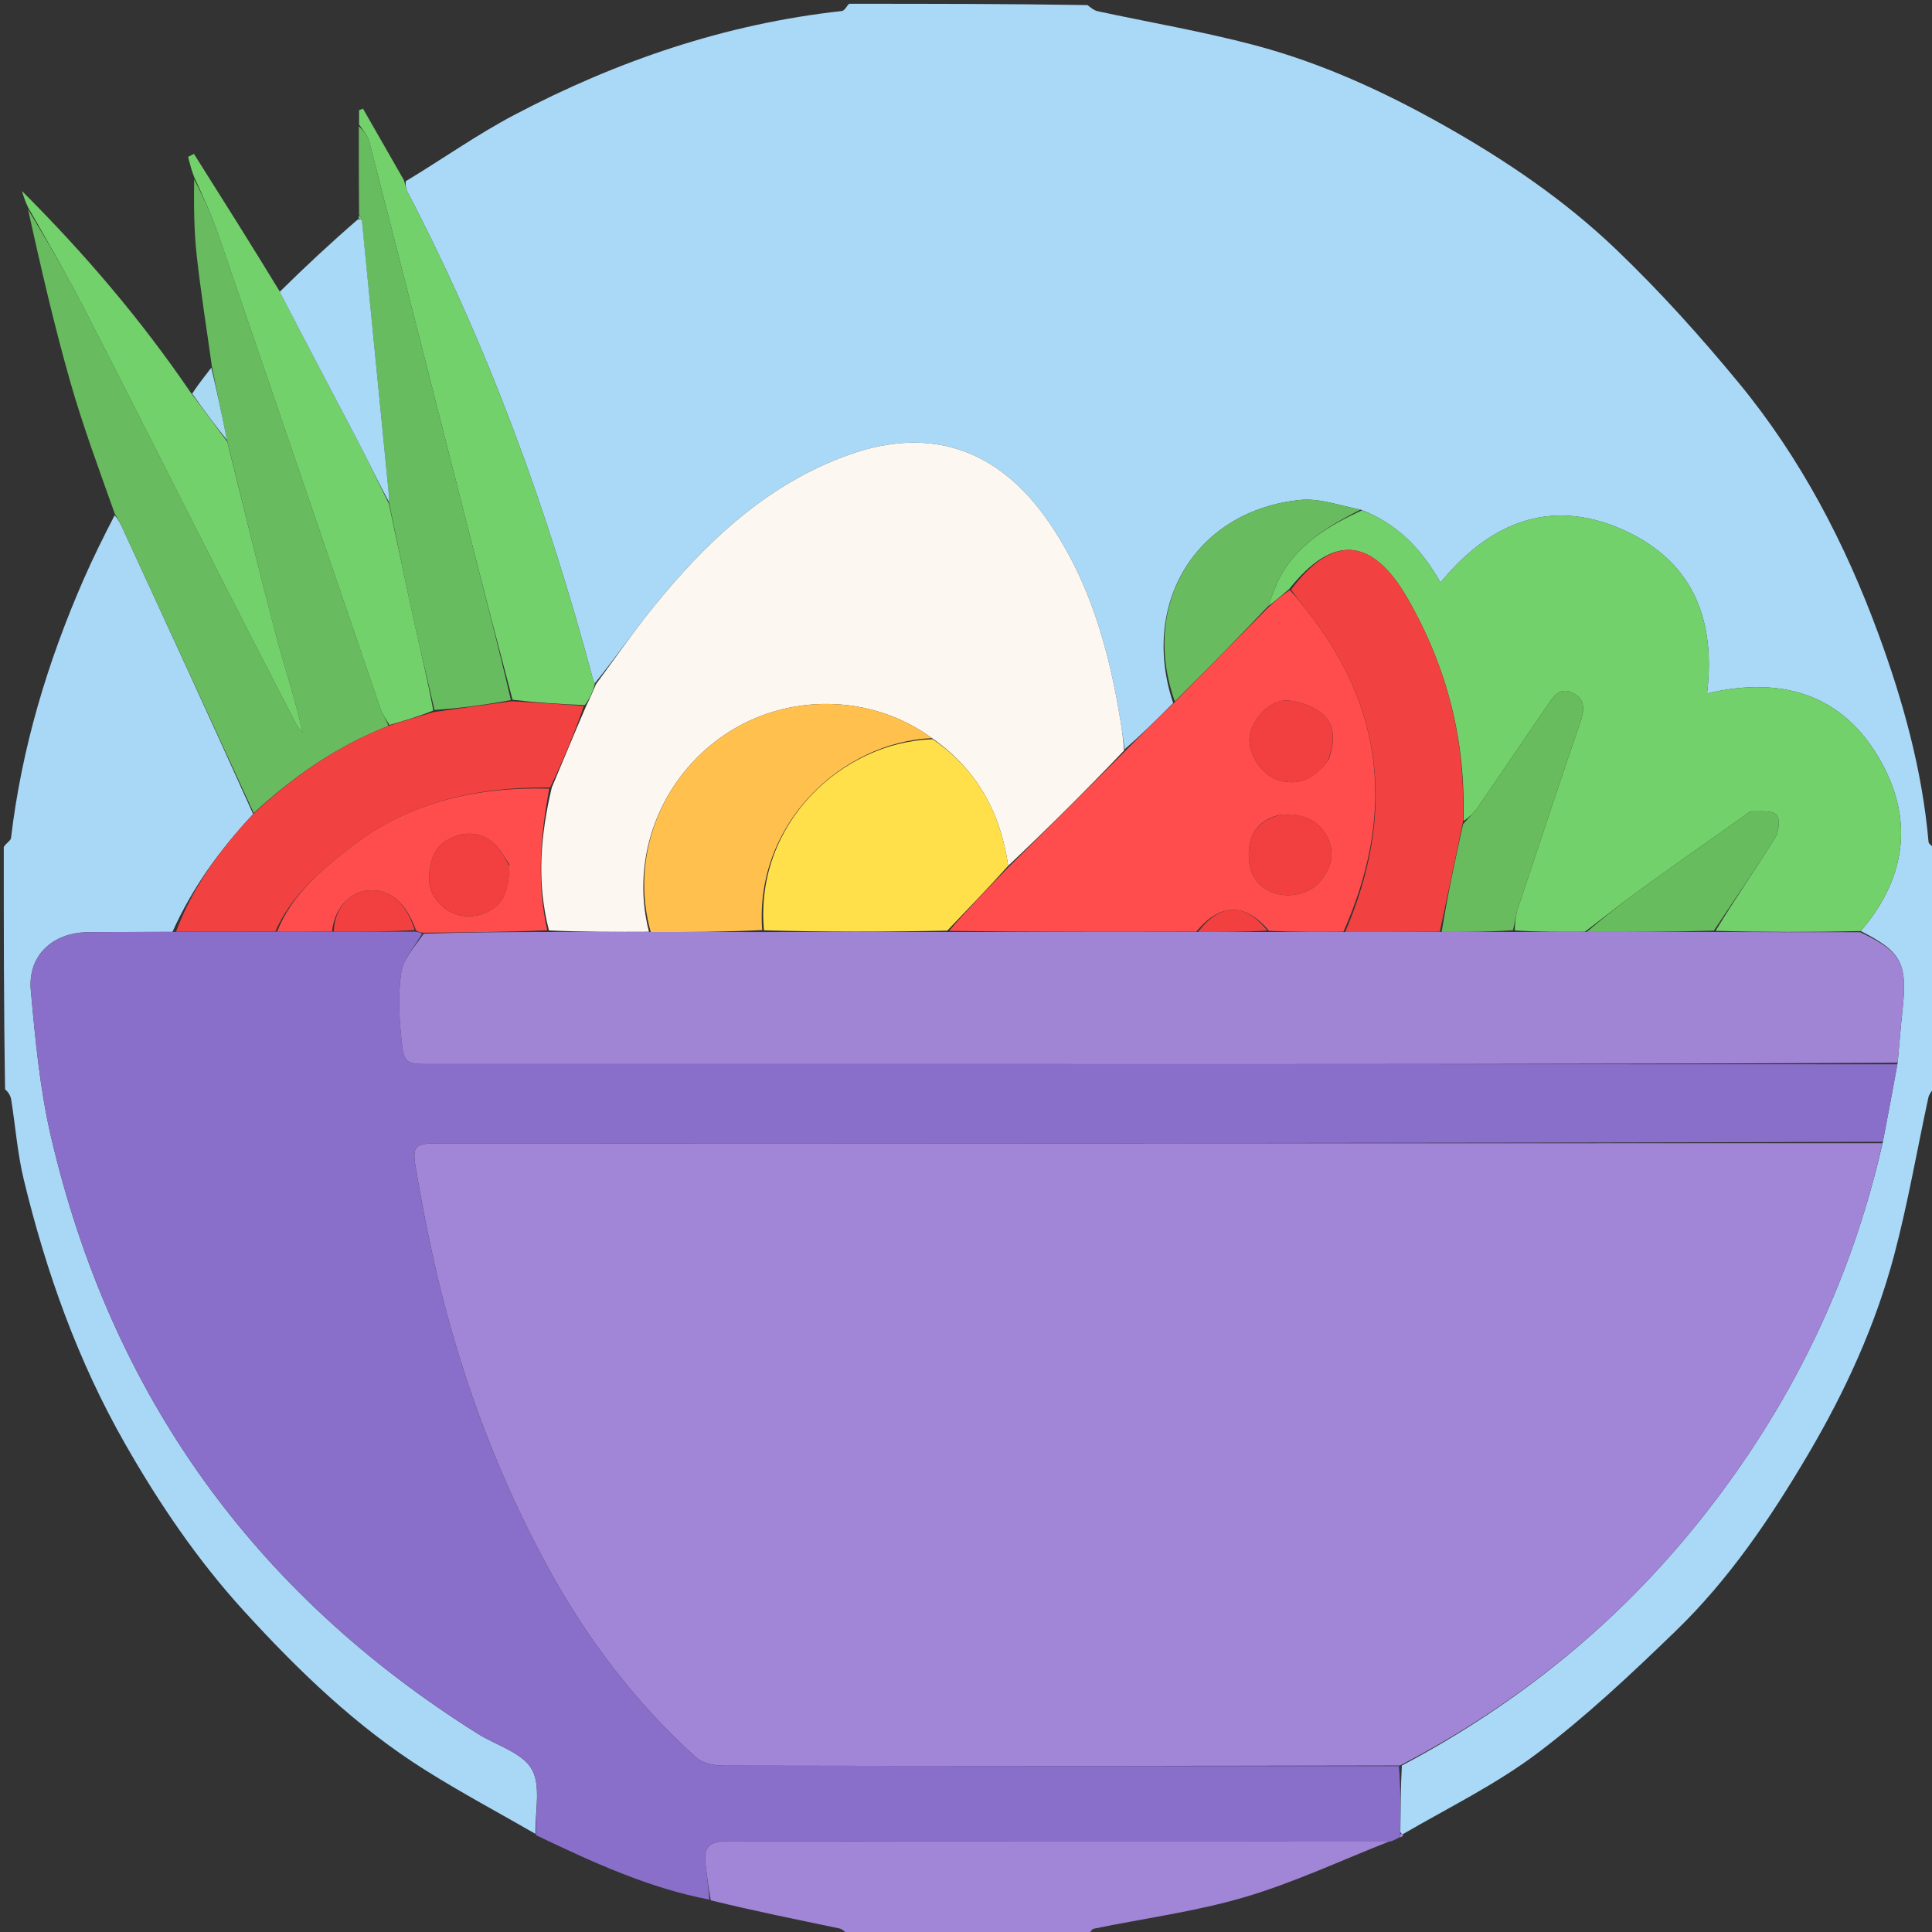 <svg version="1.1" id="Layer_1" xmlns="http://www.w3.org/2000/svg" xmlns:xlink="http://www.w3.org/1999/xlink" x="0px" y="0px"
	 width="100%" viewBox="0 0 512 512" enable-background="new 0 0 512 512" xml:space="preserve">
<rect x="0" y="0" width="512" height="512" fill="#333333" stroke="none"/>
<path fill="#A9D9F7" opacity="1" stroke="none" 
	d="
M513,225 
	C513,246.021 513,267.042 512.655,288.206 
	C511.875,289.186 511.229,289.978 511.037,290.868 
	C508.037,304.741 505.636,318.769 502.01,332.474 
	C497.045,351.242 488.965,368.805 479.096,385.537 
	C469.145,402.406 458.177,418.589 444.071,432.233 
	C432.386,443.537 420.463,454.77 407.52,464.544 
	C396.541,472.834 383.954,478.993 371.831,486.035 
	C371.414,485.95 371.246,485.925 371.108,485.439 
	C371.163,479.334 371.188,473.69 371.509,467.885 
	C402.525,451.472 428.95,429.963 450.619,402.775 
	C474.216,373.166 490.555,339.985 498.981,302.578 
	C500.353,295.486 501.599,288.768 502.9,281.617 
	C503.352,276.768 503.674,272.344 504.162,267.939 
	C505.564,255.266 503.994,252.286 493.136,246.746 
	C504.441,233.535 507.093,218.825 499.507,203.765 
	C489.806,184.505 473.108,178.86 452.38,183.771 
	C454.689,164.901 449.015,149.67 431.905,141.243 
	C412.268,131.572 395.504,137.602 381.735,154.37 
	C376.709,145.429 370.24,138.722 360.574,135.057 
	C355.043,134.007 349.729,131.982 344.664,132.481 
	C317.2,135.188 302.025,159.708 310.902,186.331 
	C306.532,190.751 302.306,194.868 298.04,198.568 
	C297.663,195.854 297.351,193.553 296.981,191.261 
	C293.911,172.238 288.836,153.965 277.61,137.874 
	C264.474,119.047 246.536,112.846 225.061,120.49 
	C203.326,128.226 187.225,143.485 173.056,161.009 
	C167.753,167.567 162.96,174.539 157.667,181.033 
	C157.337,180.589 157.259,180.438 157.216,180.278 
	C145.274,135.441 129.488,92.067 107.992,50.861 
	C107.548,50.01 107.441,48.983 107.531,48.025 
	C117.304,42.138 126.406,35.667 136.199,30.506 
	C163.471,16.133 192.288,6.306 223.108,2.921 
	C223.801,2.844 224.372,1.665 225,1 
	C246.021,1 267.042,1 288.2,1.347 
	C289.176,2.127 289.968,2.771 290.857,2.963 
	C304.721,5.952 318.742,8.336 332.435,11.961 
	C350.228,16.673 366.897,24.323 382.947,33.39 
	C399.25,42.598 414.694,53.105 428.172,65.991 
	C439.811,77.118 450.667,89.183 460.909,101.624 
	C477.246,121.471 489.051,144.121 497.864,168.169 
	C504.363,185.901 509.419,204.126 511.082,223.102 
	C511.142,223.785 512.335,224.37 513,225 
z"/>
<path fill="#000000" opacity="0" stroke="none" 
	d="
M513,224.531 
	C512.335,224.37 511.142,223.785 511.082,223.102 
	C509.419,204.126 504.363,185.901 497.864,168.169 
	C489.051,144.121 477.246,121.471 460.909,101.624 
	C450.667,89.183 439.811,77.118 428.172,65.991 
	C414.694,53.105 399.25,42.598 382.947,33.39 
	C366.897,24.323 350.228,16.673 332.435,11.961 
	C318.742,8.336 304.721,5.952 290.857,2.963 
	C289.968,2.771 289.176,2.127 288.669,1.347 
	C363.594,1 438.187,1 513,1 
	C513,75.354 513,149.708 513,224.531 
z"/>
<path fill="#000000" opacity="0" stroke="none" 
	d="
M372.078,486.095 
	C383.954,478.993 396.541,472.834 407.52,464.544 
	C420.463,454.77 432.386,443.537 444.071,432.233 
	C458.177,418.589 469.145,402.406 479.096,385.537 
	C488.965,368.805 497.045,351.242 502.01,332.474 
	C505.636,318.769 508.037,304.741 511.037,290.868 
	C511.229,289.978 511.875,289.186 512.655,288.674 
	C513,363.594 513,438.187 513,513 
	C438.646,513 364.292,513 289.177,512.634 
	C288.928,511.868 289.389,511.224 289.958,511.107 
	C303.284,508.371 316.885,506.584 329.883,502.751 
	C342.94,498.901 355.4,493.023 368.447,488.033 
	C369.517,487.647 370.261,487.261 371.266,486.907 
	C371.711,486.657 371.895,486.376 372.078,486.095 
z"/>
<path fill="#000000" opacity="0" stroke="none" 
	d="
M225,513 
	C150.406,513 75.813,513 1,513 
	C1,438.646 1,364.292 1.343,289.139 
	C2.123,289.342 2.791,290.307 2.959,291.352 
	C4.095,298.403 4.61,305.595 6.28,312.512 
	C12.197,337.019 20.587,360.605 33.146,382.618 
	C42.181,398.455 52.396,413.51 64.642,426.925 
	C79.051,442.71 94.451,457.629 112.697,469.092 
	C122.212,475.07 132.15,480.377 142.035,486.331 
	C157.044,493.497 171.9,500.355 188.371,504.017 
	C199.979,506.465 211.243,508.7 222.48,511.065 
	C223.414,511.262 224.164,512.334 225,513 
z"/>
<path fill="#000000" opacity="0" stroke="none" 
	d="
M224.531,1 
	C224.372,1.665 223.801,2.844 223.108,2.921 
	C192.288,6.306 163.471,16.133 136.199,30.506 
	C126.406,35.667 117.304,42.138 107.374,47.696 
	C103.309,41.191 99.757,35.002 96.204,28.812 
	C95.858,28.939 95.512,29.067 95.165,29.195 
	C95.165,30.456 95.165,31.718 95.086,33.444 
	C95.058,41.619 95.109,49.33 95.098,57.248 
	C95.036,57.456 94.959,57.884 94.642,58.008 
	C87.588,64.415 80.852,70.699 73.973,76.659 
	C66.351,64.481 58.873,52.627 51.395,40.774 
	C50.884,41.039 50.373,41.304 49.862,41.569 
	C50.306,43.372 50.751,45.176 51.114,47.437 
	C51.37,54.463 51.397,61.065 52.119,67.591 
	C53.212,77.471 54.788,87.297 55.996,97.44 
	C54.167,99.817 52.502,101.9 50.536,103.823 
	C37.269,84.559 22.315,67.093 5.813,50.616 
	C6.27,52.07 6.727,53.525 7.102,55.391 
	C10.832,70.865 14.312,86.023 18.562,100.962 
	C21.927,112.794 26.236,124.358 30.064,136.409 
	C27.404,142.311 24.683,147.79 22.232,153.388 
	C12.6,175.386 5.746,198.172 2.92,222.096 
	C2.838,222.796 1.665,223.368 1,224 
	C1,149.739 1,75.479 1,1 
	C75.354,1 149.708,1 224.531,1 
z"/>
<path fill="#A9D8F7" opacity="1" stroke="none" 
	d="
M1,224.469 
	C1.665,223.368 2.838,222.796 2.92,222.096 
	C5.746,198.172 12.6,175.386 22.232,153.388 
	C24.683,147.79 27.404,142.311 30.372,136.57 
	C31.315,137.556 31.903,138.743 32.457,139.945 
	C44.054,165.115 55.647,190.286 67.088,215.734 
	C58.288,225.146 50.99,235.188 45.705,246.943 
	C37.897,246.998 30.566,246.955 23.237,247.046 
	C13.884,247.162 7.339,253.241 8.168,262.438 
	C9.343,275.479 10.573,288.66 13.541,301.37 
	C29.453,369.518 67.294,422.225 126.594,459.461 
	C131.505,462.544 138.364,464.437 140.905,468.848 
	C143.458,473.281 141.742,480.173 141.896,485.987 
	C132.15,480.377 122.212,475.07 112.697,469.092 
	C94.451,457.629 79.051,442.71 64.642,426.925 
	C52.396,413.51 42.181,398.455 33.146,382.618 
	C20.587,360.605 12.197,337.019 6.28,312.512 
	C4.61,305.595 4.095,298.403 2.959,291.352 
	C2.791,290.307 2.123,289.342 1.343,288.67 
	C1,267.646 1,246.292 1,224.469 
z"/>
<path fill="#A185D6" opacity="1" stroke="none" 
	d="
M225.469,513 
	C224.164,512.334 223.414,511.262 222.48,511.065 
	C211.243,508.7 199.979,506.465 188.361,503.601 
	C187.665,500.049 187.405,497.082 186.982,494.139 
	C186.306,489.434 188.036,487.887 192.964,487.901 
	C251.349,488.075 309.735,488.025 368.121,488.034 
	C355.4,493.023 342.94,498.901 329.883,502.751 
	C316.885,506.584 303.284,508.371 289.958,511.107 
	C289.389,511.224 288.928,511.868 288.708,512.634 
	C267.979,513 246.958,513 225.469,513 
z"/>
<path fill="#A185D6" opacity="1" stroke="none" 
	d="
M498.854,302.952 
	C490.555,339.985 474.216,373.166 450.619,402.775 
	C428.95,429.963 402.525,451.472 371.02,467.871 
	C310.743,468.012 251.253,468.031 191.762,467.911 
	C189.312,467.906 186.214,467.324 184.516,465.792 
	C168.434,451.287 155.492,434.257 145.143,415.262 
	C130.789,388.917 120.774,360.956 114.427,331.668 
	C112.81,324.207 111.398,316.696 110.123,309.168 
	C109.225,303.862 110.077,303.044 115.414,302.997 
	C116.914,302.984 118.413,302.995 119.913,302.995 
	C246.227,302.981 372.54,302.967 498.854,302.952 
z"/>
<path fill="#896FC9" opacity="1" stroke="none" 
	d="
M498.981,302.578 
	C372.54,302.967 246.227,302.981 119.913,302.995 
	C118.413,302.995 116.914,302.984 115.414,302.997 
	C110.077,303.044 109.225,303.862 110.123,309.168 
	C111.398,316.696 112.81,324.207 114.427,331.668 
	C120.774,360.956 130.789,388.917 145.143,415.262 
	C155.492,434.257 168.434,451.287 184.516,465.792 
	C186.214,467.324 189.312,467.906 191.762,467.911 
	C251.253,468.031 310.743,468.012 370.723,468.032 
	C371.188,473.69 371.163,479.334 371.072,485.682 
	C371.007,486.387 371.005,486.876 371.005,486.876 
	C370.261,487.261 369.517,487.647 368.447,488.033 
	C309.735,488.025 251.349,488.075 192.964,487.901 
	C188.036,487.887 186.306,489.434 186.982,494.139 
	C187.405,497.082 187.665,500.049 188.009,503.422 
	C171.9,500.355 157.044,493.497 142.035,486.331 
	C141.742,480.173 143.458,473.281 140.905,468.848 
	C138.364,464.437 131.505,462.544 126.594,459.461 
	C67.294,422.225 29.453,369.518 13.541,301.37 
	C10.573,288.66 9.343,275.479 8.168,262.438 
	C7.339,253.241 13.884,247.162 23.237,247.046 
	C30.566,246.955 37.897,246.998 46.162,246.967 
	C55.724,246.917 64.351,246.881 73.442,246.909 
	C78.607,246.931 83.307,246.889 88.471,246.909 
	C95.948,246.928 102.96,246.886 110.313,246.913 
	C111.108,247.064 111.564,247.145 111.826,247.491 
	C109.792,251.025 106.878,254.132 106.355,257.599 
	C105.497,263.287 105.746,269.257 106.346,275.022 
	C107.075,282.023 107.442,281.987 114.546,281.987 
	C169.684,281.987 224.822,281.979 279.961,281.989 
	C354.256,282.002 428.551,282.029 502.846,282.05 
	C501.599,288.768 500.353,295.486 498.981,302.578 
z"/>
<path fill="#A185D5" opacity="1" stroke="none" 
	d="
M502.9,281.617 
	C428.551,282.029 354.256,282.002 279.961,281.989 
	C224.822,281.979 169.684,281.987 114.546,281.987 
	C107.442,281.987 107.075,282.023 106.346,275.022 
	C105.746,269.257 105.497,263.287 106.355,257.599 
	C106.878,254.132 109.792,251.025 112.29,247.443 
	C123.651,247.064 134.354,246.999 145.52,246.982 
	C154.651,246.994 163.319,246.959 172.453,246.991 
	C182.609,247.015 192.299,246.973 202.455,246.997 
	C218.904,247.015 234.887,246.966 251.343,246.985 
	C273.551,247.009 295.287,246.963 317.485,246.988 
	C323.958,247.011 329.968,246.965 336.444,246.988 
	C343.28,247.011 349.651,246.966 356.485,246.99 
	C365.152,247.014 373.356,246.968 382.061,246.977 
	C388.695,246.992 394.827,246.953 401.428,246.973 
	C407.936,246.996 413.977,246.96 420.482,246.981 
	C431.97,247 442.993,246.962 454.481,246.98 
	C467.618,247.037 480.29,247.038 492.962,247.038 
	C503.994,252.286 505.564,255.266 504.162,267.939 
	C503.674,272.344 503.352,276.768 502.9,281.617 
z"/>
<path fill="#FCF8F1" opacity="1" stroke="none" 
	d="
M171.986,246.924 
	C163.319,246.959 154.651,246.994 145.485,246.572 
	C142.148,233.657 143.265,221.308 146.228,208.707 
	C149.346,201.319 152.252,194.23 155.415,186.925 
	C156.427,184.913 157.181,183.118 157.935,181.322 
	C162.96,174.539 167.753,167.567 173.056,161.009 
	C187.225,143.485 203.326,128.226 225.061,120.49 
	C246.536,112.846 264.474,119.047 277.61,137.874 
	C288.836,153.965 293.911,172.238 296.981,191.261 
	C297.351,193.553 297.663,195.854 297.895,198.876 
	C287.603,209.683 277.417,219.764 267.183,229.44 
	C265.116,215.193 258.871,203.9 246.976,195.615 
	C230.876,183.831 208.618,183.564 192.11,194.669 
	C175.006,206.176 166.883,227.268 171.986,246.924 
z"/>
<path fill="#73D16B" opacity="1" stroke="none" 
	d="
M420.018,246.924 
	C413.977,246.96 407.936,246.996 401.439,246.578 
	C401.445,244.197 401.768,242.225 402.39,240.352 
	C407.827,223.965 413.246,207.572 418.853,191.244 
	C419.973,187.981 420.101,185.29 416.785,183.625 
	C413.304,181.878 411.632,184.653 410.037,186.974 
	C403.837,195.995 397.732,205.081 391.514,214.089 
	C390.505,215.55 389.103,216.741 387.826,217.59 
	C388.482,196.163 383.49,176.757 372.982,158.511 
	C363.542,142.12 353.108,141.674 341.663,156.09 
	C339.579,157.828 337.799,159.443 336.027,160.679 
	C337.293,157.452 338.269,154.435 339.863,151.789 
	C344.762,143.658 352.571,139.086 360.907,135.247 
	C370.24,138.722 376.709,145.429 381.735,154.37 
	C395.504,137.602 412.268,131.572 431.905,141.243 
	C449.015,149.67 454.689,164.901 452.38,183.771 
	C473.108,178.86 489.806,184.505 499.507,203.765 
	C507.093,218.825 504.441,233.535 493.136,246.746 
	C480.29,247.038 467.618,247.037 454.648,246.69 
	C459.776,238.224 465.346,230.193 470.505,221.906 
	C471.493,220.319 471.738,216.601 470.777,215.851 
	C469.259,214.666 466.433,215.084 464.155,215 
	C463.611,214.98 463.026,215.636 462.486,216.018 
	C453.305,222.524 444.085,228.977 434.966,235.569 
	C429.896,239.233 424.995,243.131 420.018,246.924 
z"/>
<path fill="#FF4D4D" opacity="1" stroke="none" 
	d="
M336.019,161.058 
	C337.799,159.443 339.579,157.828 341.827,156.386 
	C343.605,158.266 344.884,159.996 346.226,161.677 
	C367.283,188.049 369.489,216.583 356.022,246.92 
	C349.651,246.966 343.28,247.011 336.296,246.684 
	C329.95,239.094 323.306,239.31 317.023,246.918 
	C295.287,246.963 273.551,247.009 251.507,246.693 
	C256.543,240.837 261.887,235.341 267.231,229.846 
	C277.417,219.764 287.603,209.683 297.935,199.294 
	C302.306,194.868 306.532,190.751 311.201,186.187 
	C319.769,177.514 327.894,169.286 336.019,161.058 
M352.157,201.233 
	C353.647,196.736 354.152,191.981 350.089,188.904 
	C347.456,186.91 343.559,185.494 340.319,185.654 
	C335.635,185.885 331.11,191.882 331.109,196.08 
	C331.108,200.318 334.55,205.301 338.372,206.596 
	C343.676,208.393 348.351,206.741 352.157,201.233 
M338.626,216.052 
	C333.544,217.555 331.02,220.821 330.938,226.255 
	C330.867,230.926 332.543,234.349 336.769,236.303 
	C340.947,238.236 346.784,237.082 349.621,233.816 
	C352.813,230.144 354.056,226.063 351.579,221.473 
	C349.287,217.227 344.507,215.092 338.626,216.052 
z"/>
<path fill="#73D16C" opacity="1" stroke="none" 
	d="
M157.667,181.033 
	C157.181,183.118 156.427,184.913 154.983,186.854 
	C148.197,186.588 142.102,186.177 135.83,185.437 
	C132.084,171.283 128.481,157.466 124.951,143.631 
	C115.913,108.213 106.928,72.782 97.826,37.381 
	C97.417,35.791 96.074,34.442 95.165,32.98 
	C95.165,31.718 95.165,30.456 95.165,29.195 
	C95.512,29.067 95.858,28.939 96.204,28.812 
	C99.757,35.002 103.309,41.191 107.019,47.71 
	C107.441,48.983 107.548,50.01 107.992,50.861 
	C129.488,92.067 145.274,135.441 157.216,180.278 
	C157.259,180.438 157.337,180.589 157.667,181.033 
z"/>
<path fill="#68BC5F" opacity="1" stroke="none" 
	d="
M336.027,160.679 
	C327.894,169.286 319.769,177.514 311.344,185.885 
	C302.025,159.708 317.2,135.188 344.664,132.481 
	C349.729,131.982 355.043,134.007 360.574,135.057 
	C352.571,139.086 344.762,143.658 339.863,151.789 
	C338.269,154.435 337.293,157.452 336.027,160.679 
z"/>
<path fill="#A185D6" opacity="1" stroke="none" 
	d="
M371.266,486.907 
	C371.005,486.876 371.007,486.387 371.042,486.143 
	C371.246,485.925 371.414,485.95 371.831,486.035 
	C371.895,486.376 371.711,486.657 371.266,486.907 
z"/>
<path fill="#68BC5F" opacity="1" stroke="none" 
	d="
M67.241,215.457 
	C55.647,190.286 44.054,165.115 32.457,139.945 
	C31.903,138.743 31.315,137.556 30.435,136.201 
	C26.236,124.358 21.927,112.794 18.562,100.962 
	C14.312,86.023 10.832,70.865 7.424,55.484 
	C12.829,64.333 18.026,73.401 22.793,82.689 
	C34.96,106.397 46.915,130.215 58.996,153.968 
	C65.412,166.584 71.903,179.161 78.394,191.738 
	C78.854,192.628 79.59,193.375 80.198,194.189 
	C78.284,185.287 75.369,176.836 73.097,168.216 
	C68.616,151.21 64.491,134.111 60.156,116.631 
	C58.782,109.857 57.471,103.501 56.159,97.146 
	C54.788,87.297 53.212,77.471 52.119,67.591 
	C51.397,61.065 51.37,54.463 51.448,47.538 
	C53.883,52.2 56.131,57.14 57.884,62.25 
	C72.244,104.097 86.504,145.98 100.843,187.835 
	C101.363,189.353 102.392,190.696 102.926,192.363 
	C89.253,197.734 77.726,205.788 67.241,215.457 
M81.46,197.489 
	C81.46,197.489 81.517,197.463 81.46,197.489 
z"/>
<path fill="#67BC5F" opacity="1" stroke="none" 
	d="
M95.086,33.444 
	C96.074,34.442 97.417,35.791 97.826,37.381 
	C106.928,72.782 115.913,108.213 124.951,143.631 
	C128.481,157.466 132.084,171.283 135.386,185.52 
	C128.478,186.811 121.837,187.69 115.141,188.141 
	C113.351,180.294 111.538,172.892 109.898,165.452 
	C107.551,154.81 105.33,144.141 103.061,133.01 
	C103.031,131.706 103.035,130.871 102.954,130.043 
	C100.605,106.109 98.246,82.175 95.831,58.006 
	C95.638,57.47 95.433,57.226 95.16,57.04 
	C95.109,49.33 95.058,41.619 95.086,33.444 
z"/>
<path fill="#73D16B" opacity="1" stroke="none" 
	d="
M103.055,133.483 
	C105.33,144.141 107.551,154.81 109.898,165.452 
	C111.538,172.892 113.351,180.294 114.819,188.286 
	C110.762,189.946 106.973,191.033 103.184,192.121 
	C102.392,190.696 101.363,189.353 100.843,187.835 
	C86.504,145.98 72.244,104.097 57.884,62.25 
	C56.131,57.14 53.883,52.2 51.53,47.08 
	C50.751,45.176 50.306,43.372 49.862,41.569 
	C50.373,41.304 50.884,41.039 51.395,40.774 
	C58.873,52.627 66.351,64.481 73.988,77.008 
	C81.007,90.679 87.909,103.655 94.709,116.684 
	C97.601,122.226 100.28,127.88 103.055,133.483 
z"/>
<path fill="#73D16B" opacity="1" stroke="none" 
	d="
M60.219,117.051 
	C64.491,134.111 68.616,151.21 73.097,168.216 
	C75.369,176.836 78.284,185.287 80.198,194.189 
	C79.59,193.375 78.854,192.628 78.394,191.738 
	C71.903,179.161 65.412,166.584 58.996,153.968 
	C46.915,130.215 34.96,106.397 22.793,82.689 
	C18.026,73.401 12.829,64.333 7.506,55.072 
	C6.727,53.525 6.27,52.07 5.813,50.616 
	C22.315,67.093 37.269,84.559 50.63,104.162 
	C54.088,108.792 57.154,112.921 60.219,117.051 
z"/>
<path fill="#A8D9F6" opacity="1" stroke="none" 
	d="
M103.061,133.01 
	C100.28,127.88 97.601,122.226 94.709,116.684 
	C87.909,103.655 81.007,90.679 74.131,77.332 
	C80.852,70.699 87.588,64.415 94.866,58.119 
	C95.568,58.151 95.729,58.196 95.89,58.24 
	C98.246,82.175 100.605,106.109 102.954,130.043 
	C103.035,130.871 103.031,131.706 103.061,133.01 
z"/>
<path fill="#A7D9F3" opacity="1" stroke="none" 
	d="
M60.156,116.631 
	C57.154,112.921 54.088,108.792 50.93,104.322 
	C52.502,101.9 54.167,99.817 55.996,97.44 
	C57.471,103.501 58.782,109.857 60.156,116.631 
z"/>
<path fill="#73D16C" opacity="1" stroke="none" 
	d="
M95.831,58.006 
	C95.729,58.196 95.568,58.151 95.183,57.995 
	C94.959,57.884 95.036,57.456 95.098,57.248 
	C95.433,57.226 95.638,57.47 95.831,58.006 
z"/>
<path fill="#F14141" opacity="1" stroke="none" 
	d="
M102.926,192.363 
	C106.973,191.033 110.762,189.946 114.874,188.714 
	C121.837,187.69 128.478,186.811 135.563,185.849 
	C142.102,186.177 148.197,186.588 154.725,187.07 
	C152.252,194.23 149.346,201.319 145.762,208.707 
	C125.808,208.479 107.854,212.737 92.513,224.84 
	C84.778,230.943 77.11,237.405 72.977,246.845 
	C64.351,246.881 55.724,246.917 46.64,246.928 
	C50.99,235.188 58.288,225.146 67.088,215.734 
	C77.726,205.788 89.253,197.734 102.926,192.363 
z"/>
<path fill="#FF4D4D" opacity="1" stroke="none" 
	d="
M73.442,246.909 
	C77.11,237.405 84.778,230.943 92.513,224.84 
	C107.854,212.737 125.808,208.479 145.549,209.005 
	C143.265,221.308 142.148,233.657 145.022,246.525 
	C134.354,246.999 123.651,247.064 112.484,247.177 
	C111.564,247.145 111.108,247.064 110.258,246.56 
	C107.389,238.713 102.919,235.221 96.951,236.051 
	C92.246,236.706 88.493,241.235 88.007,246.847 
	C83.307,246.889 78.607,246.931 73.442,246.909 
M134.956,229.065 
	C133.764,227.335 132.806,225.368 131.335,223.923 
	C127.402,220.062 122.028,219.986 117.322,223.439 
	C114.151,225.765 112.656,232.875 114.536,236.686 
	C116.944,241.568 122.436,243.952 127.487,242.31 
	C132.873,240.559 134.976,237.077 134.956,229.065 
z"/>
<path fill="#F24040" opacity="1" stroke="none" 
	d="
M88.471,246.909 
	C88.493,241.235 92.246,236.706 96.951,236.051 
	C102.919,235.221 107.389,238.713 109.918,246.49 
	C102.96,246.886 95.948,246.928 88.471,246.909 
z"/>
<path fill="#FFE04A" opacity="1" stroke="none" 
	d="
M267.183,229.44 
	C261.887,235.341 256.543,240.837 251.035,246.624 
	C234.887,246.966 218.904,247.015 202.454,246.54 
	C199.902,218.15 223.26,196.637 247.16,195.903 
	C258.871,203.9 265.116,215.193 267.183,229.44 
z"/>
<path fill="#F14140" opacity="1" stroke="none" 
	d="
M356.485,246.99 
	C369.489,216.583 367.283,188.049 346.226,161.677 
	C344.884,159.996 343.605,158.266 342.132,156.263 
	C353.108,141.674 363.542,142.12 372.982,158.511 
	C383.49,176.757 388.482,196.163 387.672,217.957 
	C385.57,228.167 383.565,237.545 381.56,246.922 
	C373.356,246.968 365.152,247.014 356.485,246.99 
z"/>
<path fill="#FFC04E" opacity="1" stroke="none" 
	d="
M246.976,195.615 
	C223.26,196.637 199.902,218.15 201.989,246.473 
	C192.299,246.973 182.609,247.015 172.453,246.991 
	C166.883,227.268 175.006,206.176 192.11,194.669 
	C208.618,183.564 230.876,183.831 246.976,195.615 
z"/>
<path fill="#68BC5E" opacity="1" stroke="none" 
	d="
M382.061,246.977 
	C383.565,237.545 385.57,228.167 387.729,218.423 
	C389.103,216.741 390.505,215.55 391.514,214.089 
	C397.732,205.081 403.837,195.995 410.037,186.974 
	C411.632,184.653 413.304,181.878 416.785,183.625 
	C420.101,185.29 419.973,187.981 418.853,191.244 
	C413.246,207.572 407.827,223.965 402.39,240.352 
	C401.768,242.225 401.445,244.197 400.972,246.518 
	C394.827,246.953 388.695,246.992 382.061,246.977 
z"/>
<path fill="#67BC5E" opacity="1" stroke="none" 
	d="
M420.482,246.981 
	C424.995,243.131 429.896,239.233 434.966,235.569 
	C444.085,228.977 453.305,222.524 462.486,216.018 
	C463.026,215.636 463.611,214.98 464.155,215 
	C466.433,215.084 469.259,214.666 470.777,215.851 
	C471.738,216.601 471.493,220.319 470.505,221.906 
	C465.346,230.193 459.776,238.224 454.183,246.634 
	C442.993,246.962 431.97,247 420.482,246.981 
z"/>
<path fill="#F24040" opacity="1" stroke="none" 
	d="
M317.485,246.988 
	C323.306,239.31 329.95,239.094 335.83,246.616 
	C329.968,246.965 323.958,247.011 317.485,246.988 
z"/>
<path fill="#F24040" opacity="1" stroke="none" 
	d="
M351.929,201.559 
	C348.351,206.741 343.676,208.393 338.372,206.596 
	C334.55,205.301 331.108,200.318 331.109,196.08 
	C331.11,191.882 335.635,185.885 340.319,185.654 
	C343.559,185.494 347.456,186.91 350.089,188.904 
	C354.152,191.981 353.647,196.736 351.929,201.559 
z"/>
<path fill="#F24040" opacity="1" stroke="none" 
	d="
M339.001,215.998 
	C344.507,215.092 349.287,217.227 351.579,221.473 
	C354.056,226.063 352.813,230.144 349.621,233.816 
	C346.784,237.082 340.947,238.236 336.769,236.303 
	C332.543,234.349 330.867,230.926 330.938,226.255 
	C331.02,220.821 333.544,217.555 339.001,215.998 
z"/>
<path fill="#73D16B" opacity="1" stroke="none" 
	d="
M81.488,197.476 
	C81.517,197.463 81.46,197.489 81.488,197.476 
z"/>
<path fill="#F24040" opacity="1" stroke="none" 
	d="
M134.974,229.474 
	C134.976,237.077 132.873,240.559 127.487,242.31 
	C122.436,243.952 116.944,241.568 114.536,236.686 
	C112.656,232.875 114.151,225.765 117.322,223.439 
	C122.028,219.986 127.402,220.062 131.335,223.923 
	C132.806,225.368 133.764,227.335 134.974,229.474 
z"/>
</svg>